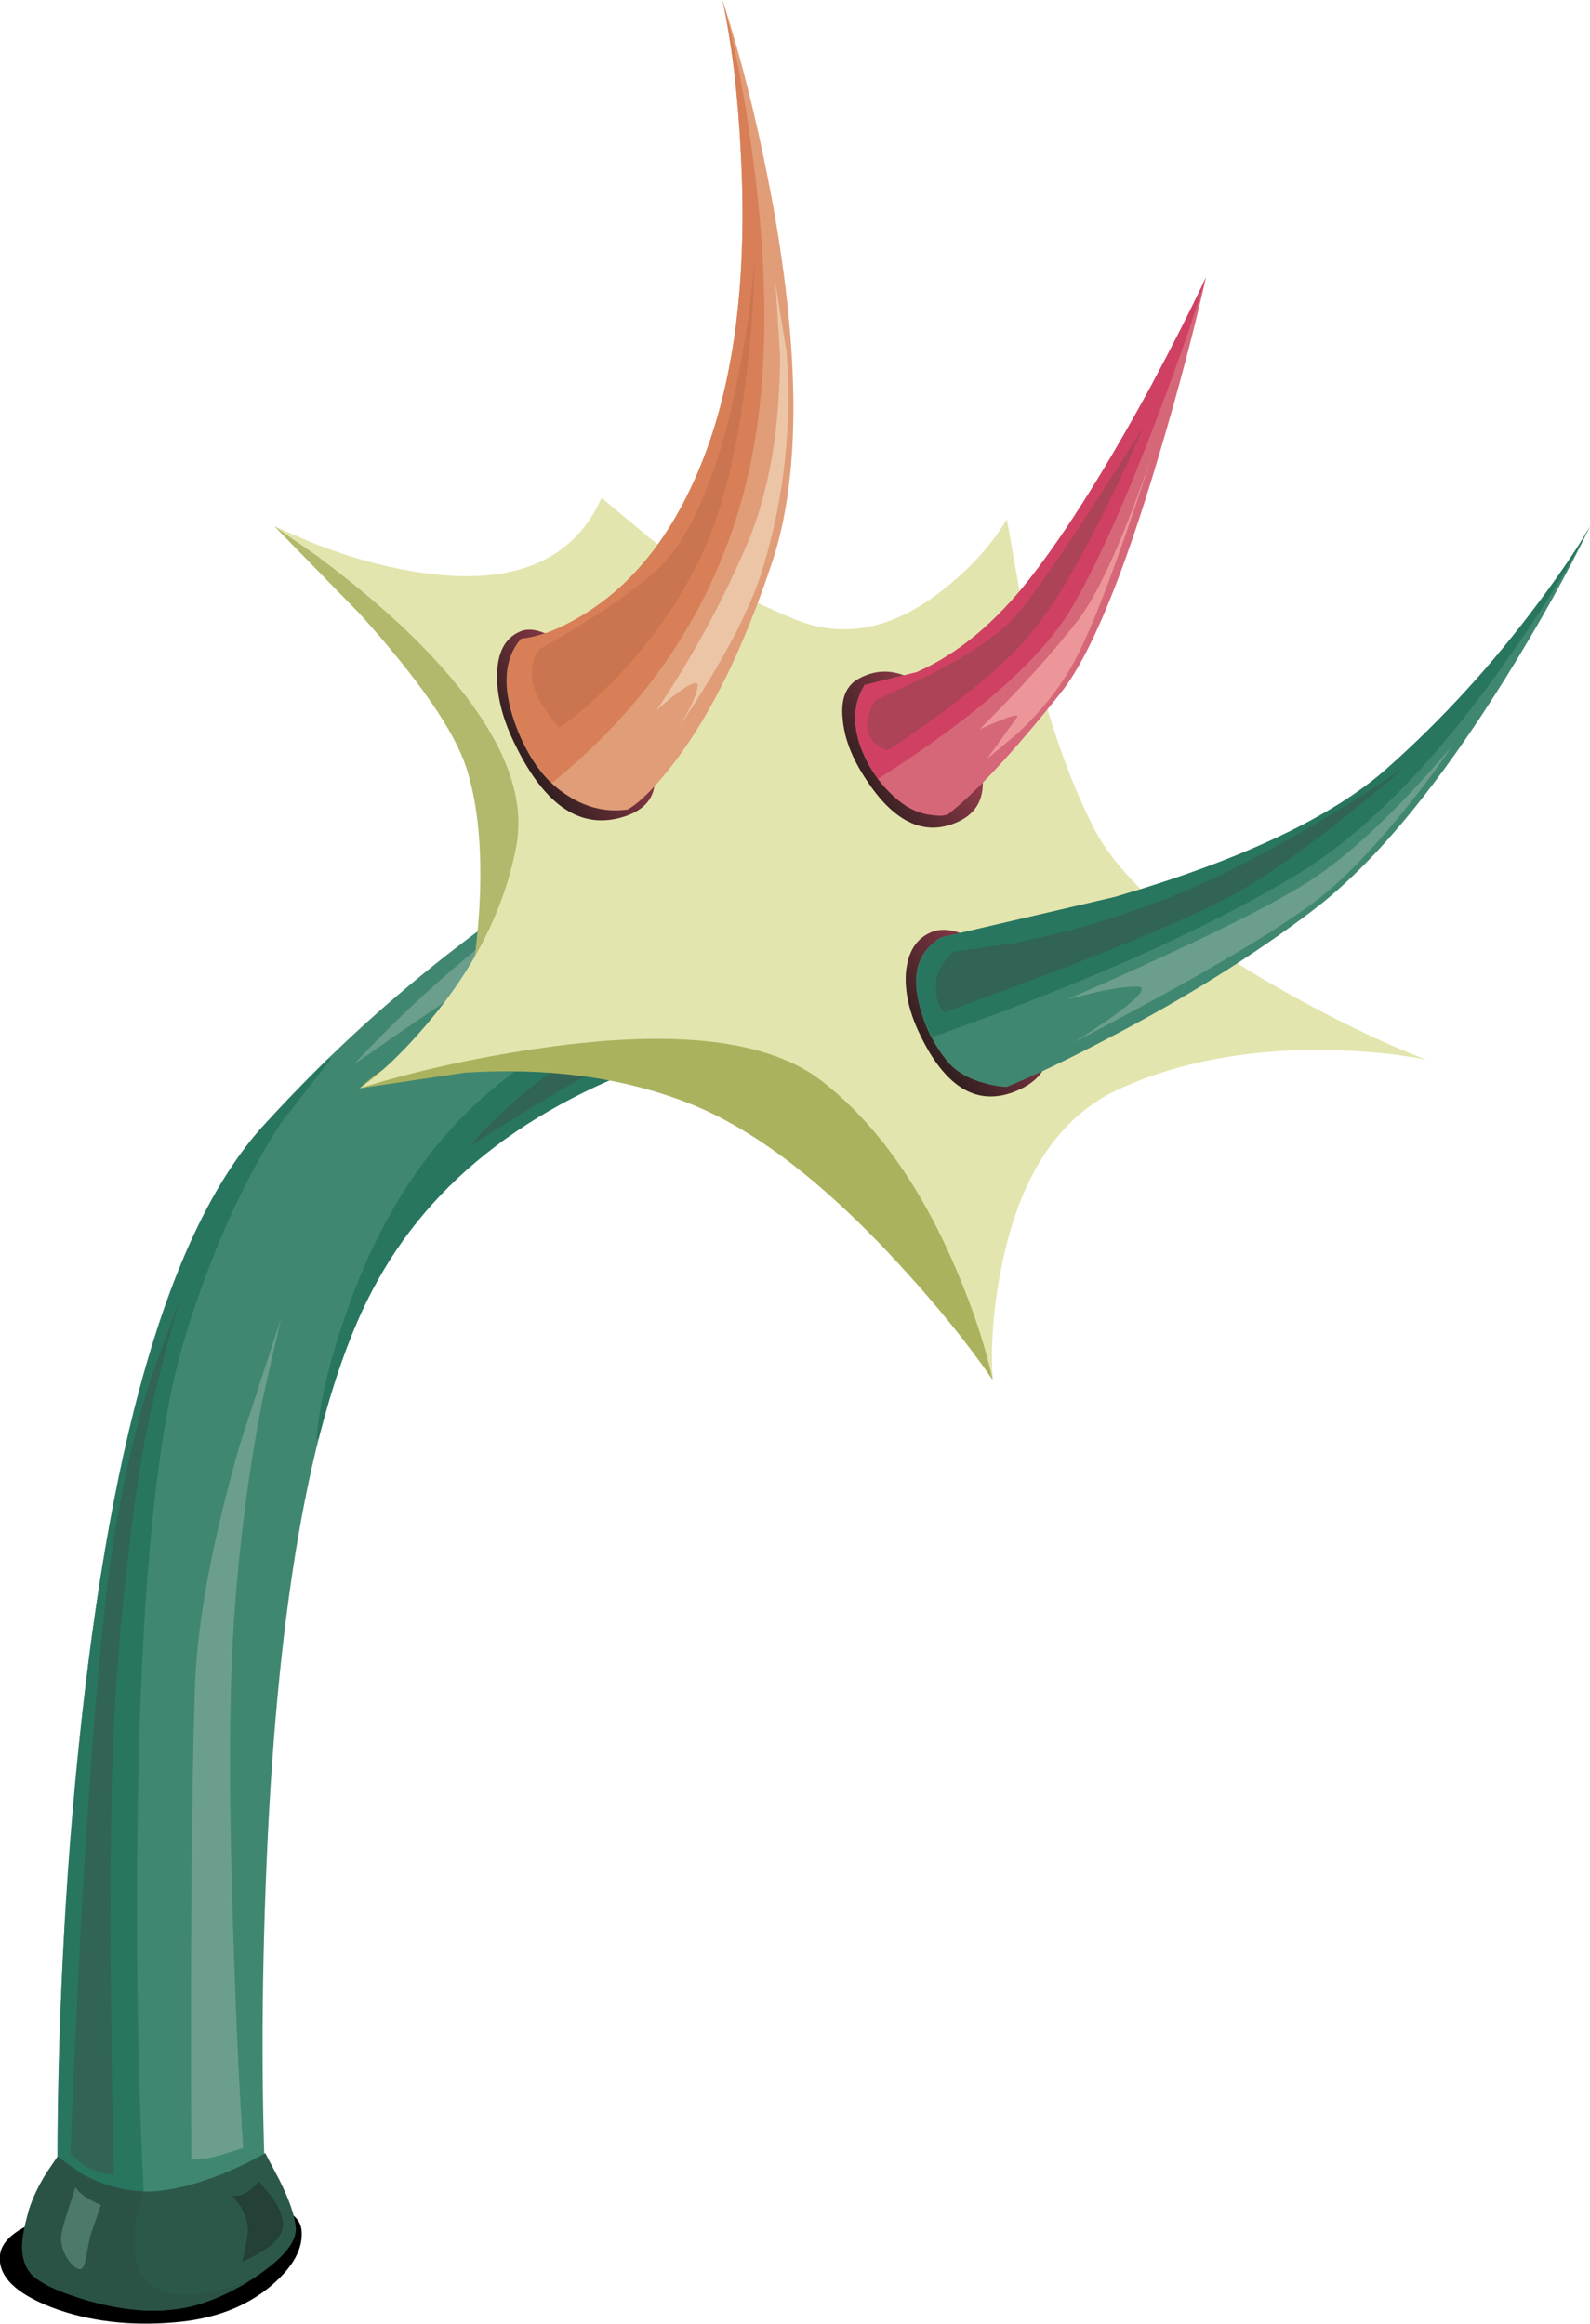 <?xml version="1.0" encoding="iso-8859-1"?>
<!-- Generator: Adobe Illustrator 15.1.0, SVG Export Plug-In . SVG Version: 6.00 Build 0)  -->
<!DOCTYPE svg PUBLIC "-//W3C//DTD SVG 1.1//EN" "http://www.w3.org/Graphics/SVG/1.1/DTD/svg11.dtd">
<svg version="1.1" id="buildings" xmlns="http://www.w3.org/2000/svg" xmlns:xlink="http://www.w3.org/1999/xlink" x="0px" y="0px"
	 width="111.8px" height="163.35px" viewBox="0 0 111.8 163.35" style="enable-background:new 0 0 111.8 163.35;"
	 xml:space="preserve">
<symbol  id="FlashAICB_x2F_buildings_x2F__x3C_Path_x3E__x5F_9" viewBox="-0.015 -8.736 21.232 8.759">
	<g id="Layer_1_2_">
		<path style="fill-rule:evenodd;clip-rule:evenodd;" d="M0-3.9c0.133,1.1,1.367,2.017,3.7,2.75C5.9-0.45,8.483-0.067,11.45,0
			c3.267,0.067,5.583-0.017,6.95-0.25c1.767-0.333,2.7-0.967,2.8-1.9C21.333-3.417,20.65-4.7,19.15-6
			c-1.767-1.533-4.066-2.417-6.9-2.65C9.083-8.917,6.217-8.567,3.65-7.6C1.05-6.6-0.167-5.367,0-3.9z"/>
	</g>
</symbol>
<g>
	<g>
		<path style="fill-rule:evenodd;clip-rule:evenodd;fill:#408771;" d="M48.5,73.85c-10.767,3.333-18.217,8.966-22.35,16.9
			s-6.6,21.283-7.4,40.05c-0.4,9.367-0.383,17.95,0.05,25.75c-1.033,1.101-2.417,1.95-4.15,2.55c-3.5,1.233-7.017,0.684-10.55-1.649
			c-0.233-10.134,0.183-20.983,1.25-32.55c2.133-23.2,6.517-38.45,13.15-45.75c6.6-7.3,14.267-13.65,23-19.05
			c4.367-2.7,8.067-4.667,11.1-5.9l0.85,5.95c0.767,4.133,1.684,6.633,2.75,7.5c1.733,1.4,4.149,2.583,7.25,3.55
			C58.884,71.3,53.9,72.183,48.5,73.85z"/>
		<g>
			<path style="fill-rule:evenodd;clip-rule:evenodd;fill:#287660;" d="M18.5,79.15c1-1.1,2.517-2.667,4.55-4.7l0.25-0.05
				l-3.55,4.55c-2.733,4.233-5,9.316-6.8,15.25c-2.067,6.866-3.167,18.899-3.3,36.1c-0.066,8.601,0.083,16.517,0.45,23.75
				c-2.033-0.066-4.05,0.25-6.05,0.95C3.983,142.066,4.633,129.934,6,118.6C8.367,98.9,12.533,85.75,18.5,79.15z"/>
			<path style="fill-rule:evenodd;clip-rule:evenodd;fill:#287660;" d="M24.4,92.15c2.367-6.801,5.9-12.101,10.6-15.9
				s9.283-6.6,13.75-8.4c2.233-0.867,4-1.367,5.3-1.5l2.25,1.4c1.733,1.333,4.117,2.483,7.15,3.45c-4.566,0.1-9.55,0.983-14.95,2.65
				c-10.767,3.333-18.217,8.966-22.35,16.9c-1.4,2.634-2.65,6.1-3.75,10.4h-0.15C22.483,98.517,23.2,95.517,24.4,92.15z"/>
		</g>
		
			<use xlink:href="#FlashAICB_x2F_buildings_x2F__x3C_Path_x3E__x5F_9"  width="21.232" height="8.759" x="-0.015" y="-8.736" transform="matrix(1 0 0 -1 0 154.6)" style="overflow:visible;opacity:0.41;"/>
		<path style="fill-rule:evenodd;clip-rule:evenodd;fill:#2C584A;" d="M18.65,151.35l1,1.9c0.7,1.4,1.083,2.517,1.15,3.35
			c0.067,1-0.9,2.167-2.9,3.5c-2,1.301-3.933,2.051-5.8,2.25c-1.7,0.2-3.633,0-5.8-0.6c-1.867-0.533-3.167-1.1-3.9-1.7
			c-0.533-0.467-0.816-1.149-0.85-2.05c0-0.634,0.167-1.533,0.5-2.7c0.267-0.833,0.684-1.7,1.25-2.6l0.75-1.101l1.6,1.15
			c1.4,0.8,2.883,1.233,4.45,1.3c1.566,0.033,3.467-0.399,5.7-1.3C16.9,152.283,17.85,151.816,18.65,151.35z"/>
		<path style="fill-rule:evenodd;clip-rule:evenodd;fill:#6B9E8C;" d="M52.6,54.2c2.3-1.467,4.8-1.6,7.5-0.4
			c2.4,1.067,4.417,2.883,6.051,5.45c1.633,2.533,2.283,4.917,1.949,7.15c-0.333,2.5-1.883,4.1-4.649,4.8
			c-5.434,1.367-9.367-0.684-11.8-6.15c-0.933-2.133-1.316-4.267-1.15-6.4C50.633,56.483,51.333,55,52.6,54.2z"/>
		
			<linearGradient id="SVGID_1_" gradientUnits="userSpaceOnUse" x1="56.153" y1="60.289" x2="68.109" y2="60.289" gradientTransform="matrix(1 0.031 -0.031 1 -1.718253e-004 -6.886199e-005)">
			<stop  offset="0" style="stop-color:#973C4D"/>
			<stop  offset="1" style="stop-color:#352021"/>
		</linearGradient>
		<path style="fill-rule:evenodd;clip-rule:evenodd;fill:url(#SVGID_1_);" d="M56.15,55.4c1.399-0.367,2.966,0.017,4.699,1.15
			c1.601,1.067,2.917,2.483,3.95,4.25c1.101,1.833,1.517,3.467,1.25,4.9c-0.3,1.633-1.483,2.683-3.55,3.15
			c-3.967,0.9-6.55-0.967-7.75-5.6c-0.467-1.767-0.567-3.45-0.3-5.05C54.75,56.567,55.316,55.633,56.15,55.4z"/>
		<path style="fill-rule:evenodd;clip-rule:evenodd;fill:#316454;" d="M10.65,96.75l2-5.4l-0.8,2.851
			c-0.6,2.267-1.083,4.25-1.45,5.95c-0.5,2.366-0.983,5.616-1.45,9.75c-0.567,4.866-0.917,9.6-1.05,14.199
			c-0.2,6.634-0.167,16.217,0.1,28.75c-1.167-0.033-2.183-0.533-3.05-1.5c0.733-18.3,1.6-31.6,2.6-39.899
			C8.183,106.25,9.217,101.35,10.65,96.75z"/>
		<path style="fill-rule:evenodd;clip-rule:evenodd;fill:#316454;" d="M37.55,77.75c-1.7,1.033-3.216,1.983-4.55,2.85
			c1.633-1.967,3.983-4.033,7.05-6.2c1.934-1.333,4.567-2.683,7.9-4.05c1.667-0.7,3.133-1.267,4.4-1.7
			c0.267,0.8,0.917,1.517,1.95,2.15c0.534,0.3,1.033,0.534,1.5,0.7c-1.033,0.067-2.233,0.2-3.6,0.4c-2.767,0.4-5.05,0.967-6.85,1.7
			C43.55,74.3,40.95,75.683,37.55,77.75z"/>
		<path style="fill-rule:evenodd;clip-rule:evenodd;fill:#6B9E8C;" d="M24.9,74.8c2.867-3.066,5.75-5.767,8.65-8.1
			c2.9-2.333,7.917-5.6,15.05-9.8c-0.567,0.533-0.9,1.533-1,3c-0.067,0.767-0.067,1.467,0,2.1c-0.367-0.1-0.917-0.083-1.65,0.05
			c-1.467,0.3-3.15,1.017-5.05,2.15C37.833,66,32.5,69.533,24.9,74.8z"/>
		<path style="fill-rule:evenodd;clip-rule:evenodd;fill:#6B9E8C;" d="M19.75,92.7l-1.3,5.75c-0.967,4.934-1.633,10.1-2,15.5
			c-0.367,5.434-0.367,13.233,0,23.399c0.167,5.101,0.383,9.65,0.65,13.65l-1.8,0.55c-0.466,0.134-0.917,0.217-1.35,0.25l-0.5-0.05
			c-0.067-14.667,0.017-25.667,0.25-33c0.133-4.566,1.183-10.283,3.15-17.15L19.75,92.7z"/>
		<path style="fill-rule:evenodd;clip-rule:evenodd;fill:#244037;" d="M16.35,154.35c0.6,0.067,1.217-0.267,1.85-1l0.85,1
			c0.567,0.767,0.85,1.434,0.85,2c0.033,0.9-0.933,1.784-2.9,2.65c0.1-0.2,0.233-0.816,0.4-1.85c0.1-0.634-0.05-1.301-0.45-2
			L16.35,154.35z"/>
		<g>
			<path style="fill-rule:evenodd;clip-rule:evenodd;fill:#2A5346;" d="M17.55,160.25l-0.2,0.2c-1.9,1.133-3.65,1.767-5.25,1.899
				c-1.7,0.2-3.633,0-5.8-0.6c-1.867-0.533-3.167-1.1-3.9-1.7c-0.533-0.467-0.816-1.149-0.85-2.05c0-0.634,0.167-1.533,0.5-2.7
				c0.267-0.833,0.684-1.7,1.25-2.6l0.75-1.101l1.6,1.15c1.4,0.8,2.883,1.233,4.45,1.3l-0.4,1.4c-0.233,1.1-0.317,2.1-0.25,3
				c0.133,1.033,0.6,1.8,1.4,2.3c0.7,0.434,1.55,0.616,2.55,0.55C14.6,161.233,15.983,160.884,17.55,160.25z"/>
		</g>
		<path style="fill-rule:evenodd;clip-rule:evenodd;fill:#4D796A;" d="M5.3,153.75c0.267,0.434,0.867,0.85,1.8,1.25l-0.7,2
			c-0.1,0.366-0.217,0.934-0.35,1.7c-0.1,0.6-0.267,0.866-0.5,0.8c-0.267-0.066-0.55-0.333-0.85-0.8
			c-0.3-0.533-0.434-1.017-0.4-1.45c0.034-0.4,0.217-1.1,0.55-2.1L5.3,153.75z"/>
	</g>
	<path style="fill-rule:evenodd;clip-rule:evenodd;fill:#B2B86C;" d="M19.3,37c5.333,2.433,9.767,5.217,13.3,8.35
		c4.533,3.967,6.85,7.933,6.95,11.9c0.1,3.633-0.95,6.733-3.15,9.3c-1.1,1.267-2.217,2.167-3.35,2.7c0.3-1.5,0.517-3.267,0.65-5.3
		c0.233-4.034-0.067-7.35-0.9-9.95c-0.833-2.6-3.333-6.217-7.5-10.85L19.3,37z"/>
	<path style="fill-rule:evenodd;clip-rule:evenodd;fill:#ABB25E;" d="M25.3,76.5c2-2,6.1-3.9,12.3-5.7c7.167-2.1,13.4-2.7,18.7-1.8
		c4.9,0.833,8.617,5.75,11.15,14.75c1.267,4.5,2.05,8.917,2.35,13.25c-1.733-2.533-3.934-5.25-6.6-8.15
		c-5.334-5.8-10.3-9.583-14.9-11.35c-4.566-1.767-9.767-2.467-15.6-2.1L25.3,76.5z"/>
	<path style="fill-rule:evenodd;clip-rule:evenodd;fill:#E3E5AE;" d="M90.25,69.65c3.533,2,6.884,3.617,10.05,4.85
		c-1.899-0.4-4.233-0.633-7-0.7c-5.5-0.066-10.333,0.833-14.5,2.7c-4.166,1.867-6.916,5.85-8.25,11.95
		c-0.666,3.033-0.916,5.883-0.75,8.55c-0.5-2.333-1.366-4.95-2.6-7.85c-2.5-5.834-5.634-10.217-9.4-13.15
		c-3.733-2.9-10.267-3.683-19.6-2.35c-4.667,0.667-8.967,1.617-12.9,2.85c1.5-1.067,3.083-2.583,4.75-4.55
		c3.333-3.934,5.417-8.083,6.25-12.45c0.833-4.367-1.75-9.433-7.75-15.2c-1.867-1.767-3.966-3.517-6.3-5.25L19.3,37l2.9,1.25
		c2.333,0.9,4.583,1.533,6.75,1.9C35.783,41.317,40.233,39.6,42.3,35l3.55,2.95c3.1,2.233,6.417,4.083,9.95,5.55
		s7.101,0.733,10.7-2.2c1.8-1.433,3.233-3.033,4.3-4.8l1.3,7.4c1.267,5.667,2.834,10.367,4.7,14.1
		C78.667,61.767,83.15,65.65,90.25,69.65z"/>
	
		<linearGradient id="SVGID_2_" gradientUnits="userSpaceOnUse" x1="-8.879" y1="-64.731" x2="-1.217" y2="-64.731" gradientTransform="matrix(-0.832 0.555 -0.555 -0.832 -3.497005e-004 3.693104e-004)">
		<stop  offset="0" style="stop-color:#973C4D"/>
		<stop  offset="1" style="stop-color:#352021"/>
	</linearGradient>
	<path style="fill-rule:evenodd;clip-rule:evenodd;fill:url(#SVGID_2_);" d="M36.55,44.4c0.8-0.367,1.934,0,3.4,1.1
		c1.433,1.067,2.716,2.433,3.85,4.1c2.967,4.267,3,6.867,0.1,7.8c-3,0.967-5.55-0.7-7.65-5c-0.867-1.733-1.3-3.35-1.3-4.85
		C34.95,45.917,35.483,44.867,36.55,44.4z"/>
	
		<linearGradient id="SVGID_3_" gradientUnits="userSpaceOnUse" x1="-30.824" y1="-78.251" x2="-23.363" y2="-78.251" gradientTransform="matrix(-0.855 0.519 -0.519 -0.855 9.104013e-004 -4.671216e-004)">
		<stop  offset="0" style="stop-color:#973C4D"/>
		<stop  offset="1" style="stop-color:#352021"/>
	</linearGradient>
	<path style="fill-rule:evenodd;clip-rule:evenodd;fill:url(#SVGID_3_);" d="M67.45,50.9c1.033,1.367,1.583,2.684,1.649,3.95
		c0.067,1.367-0.5,2.333-1.699,2.9c-2.434,1.133-4.684,0.017-6.75-3.35c-0.834-1.333-1.301-2.633-1.4-3.9
		c-0.134-1.333,0.217-2.25,1.05-2.75C62.566,46.45,64.95,47.5,67.45,50.9z"/>
	
		<linearGradient id="SVGID_4_" gradientUnits="userSpaceOnUse" x1="-16.579" y1="-97.962" x2="-8.664" y2="-97.962" gradientTransform="matrix(-0.802 0.597 -0.597 -0.802 -4.032254e-004 -1.030564e-004)">
		<stop  offset="0" style="stop-color:#973C4D"/>
		<stop  offset="1" style="stop-color:#352021"/>
	</linearGradient>
	<path style="fill-rule:evenodd;clip-rule:evenodd;fill:url(#SVGID_4_);" d="M65.55,65.5c0.9-0.333,2.017-0.067,3.351,0.8
		c1.233,0.833,2.3,1.934,3.199,3.3c2.334,3.533,2.15,5.883-0.55,7.05c-2.767,1.2-5.066-0.133-6.899-4
		c-0.733-1.533-1.051-2.967-0.95-4.3C63.833,66.883,64.45,65.933,65.55,65.5z"/>
	<path style="fill-rule:evenodd;clip-rule:evenodd;fill:#E09D78;" d="M54.3,39.5c-1.966,5.933-4.25,10.617-6.85,14.05
		c-1.3,1.7-2.4,2.817-3.3,3.35c-1.566,0.233-3.066-0.15-4.5-1.15c-1.467-1-2.617-2.65-3.45-4.95c-0.9-2.566-0.75-4.533,0.45-5.9
		c1.367-0.133,2.934-0.767,4.7-1.9c3.533-2.267,6.267-5.933,8.2-11c2.133-5.633,2.983-12.65,2.55-21.05C51.9,6.75,51.467,3.1,50.8,0
		c1.367,4.2,2.55,9,3.55,14.4C56.283,25.2,56.267,33.567,54.3,39.5z"/>
	<path style="fill-rule:evenodd;clip-rule:evenodd;fill:#408771;" d="M105.9,47.6C101.1,55.3,96.566,60.767,92.3,64
		s-9.133,6.267-14.6,9.1c-2.733,1.433-5.033,2.533-6.9,3.3c-0.434,0-0.95-0.083-1.55-0.25c-1.134-0.3-2-0.8-2.6-1.5
		c-1-1.2-1.684-2.6-2.051-4.2c-0.5-2.1,0.017-3.617,1.551-4.55l12.25-2.85C87.3,60.45,93.684,57.433,97.55,54
		c3.867-3.433,7.4-7.3,10.601-11.6c1.6-2.133,2.816-3.933,3.649-5.4C110.267,40.2,108.3,43.733,105.9,47.6z"/>
	<path style="fill-rule:evenodd;clip-rule:evenodd;fill:#D66779;" d="M81.55,31.8c-2.566,8.7-4.899,14.35-7,16.95
		c-3.333,4.167-5.967,7-7.899,8.5c-0.267,0.1-0.617,0.117-1.051,0.05c-0.866-0.066-1.683-0.417-2.449-1.05
		c-1.167-0.967-2.034-2.183-2.601-3.65c-0.633-1.7-0.55-3.184,0.25-4.45l3.65-0.9c2.899-1.267,5.6-3.517,8.1-6.75s5.3-7.7,8.4-13.4
		c1.533-2.867,2.816-5.4,3.85-7.6C83.934,23.333,82.85,27.433,81.55,31.8z"/>
	<g>
		<path style="fill-rule:evenodd;clip-rule:evenodd;fill:#D87F57;" d="M41.35,43c3.533-2.267,6.267-5.933,8.2-11
			c2.133-5.633,2.983-12.65,2.55-21.05C51.9,6.75,51.467,3.1,50.8,0c0.934,3.367,1.684,7.35,2.25,11.95
			c1.167,9.233,0.867,16.966-0.9,23.2c-2.2,7.833-6.65,14.467-13.35,19.9c-1.3-1.333-2.233-2.983-2.8-4.95
			c-0.633-2.233-0.417-3.967,0.65-5.2C38.017,44.767,39.583,44.133,41.35,43z"/>
	</g>
	<g>
		<path style="fill-rule:evenodd;clip-rule:evenodd;fill:#287660;" d="M111.8,37c-1.533,2.967-3.566,6.217-6.1,9.75
			c-5,7.067-9.934,12.033-14.8,14.9c-6.367,3.8-14.817,7.55-25.351,11.25c-0.7-1.333-1.066-2.566-1.1-3.7
			c-0.033-1.467,0.533-2.567,1.7-3.3l12.25-2.85C87.3,60.45,93.684,57.433,97.55,54c3.867-3.433,7.4-7.3,10.601-11.6
			C109.75,40.267,110.967,38.467,111.8,37z"/>
	</g>
	<g>
		<path style="fill-rule:evenodd;clip-rule:evenodd;fill:#D04062;" d="M84.8,19.5c-0.8,2.6-1.8,5.5-3,8.7
			C79.4,34.633,77.267,39.45,75.4,42.65c-2.101,3.6-6.65,7.633-13.65,12.1c-0.767-1.067-1.267-2.15-1.5-3.25
			c-0.233-1.267-0.05-2.383,0.55-3.35l3.65-0.9c2.899-1.267,5.6-3.517,8.1-6.75s5.3-7.7,8.4-13.4
			C82.483,24.233,83.767,21.7,84.8,19.5z"/>
	</g>
	<path style="fill-rule:evenodd;clip-rule:evenodd;fill:#CB7550;" d="M53.05,18.15c0,2.233-0.167,4.783-0.5,7.65
		c-0.633,5.767-1.767,10.3-3.4,13.6c-1.6,3.267-3.717,6.2-6.35,8.8c-1.333,1.333-2.5,2.316-3.5,2.95c-1.267-1.5-1.9-2.717-1.9-3.65
		c0-0.567,0.083-1.05,0.25-1.45l0.25-0.4c1.267-0.7,2.633-1.517,4.1-2.45c2.867-1.867,4.717-3.434,5.55-4.7
		c1.967-2.9,3.467-7.167,4.5-12.8C52.583,22.9,52.917,20.383,53.05,18.15z"/>
	<path style="fill-rule:evenodd;clip-rule:evenodd;fill:#AC4357;" d="M72.9,44c-1.801,2.4-5.301,5.317-10.5,8.75
		c-0.4-0.133-0.75-0.367-1.051-0.7c-0.566-0.733-0.5-1.667,0.2-2.8l4-1.9c2.9-1.5,4.9-2.9,6-4.2c1.733-2.1,4.684-6.483,8.851-13.15
		C77.566,36.5,75.066,41.167,72.9,44z"/>
	<path style="fill-rule:evenodd;clip-rule:evenodd;fill:#316454;" d="M81.4,63.4c3.333-1.233,7.233-3.183,11.699-5.85
		c2.233-1.333,4.134-2.55,5.7-3.65c-4.5,3.9-8.3,6.767-11.399,8.6c-3.067,1.833-10.067,4.717-21,8.65
		c-0.4-0.333-0.601-0.967-0.601-1.9c0-0.567,0.217-1.133,0.65-1.7c0.2-0.267,0.399-0.483,0.6-0.65l4.2-0.6
		C74.684,65.633,78.066,64.667,81.4,63.4z"/>
	<path style="fill-rule:evenodd;clip-rule:evenodd;fill:#ECC5A6;" d="M54.525,19.8c0.144,1.049,0.402,2.666,0.775,4.85
		c0.4,5.133-0.133,10.167-1.6,15.1c-0.633,2.167-1.85,4.75-3.65,7.75c-0.9,1.5-1.733,2.783-2.5,3.85c0.9-1.333,1.4-2.367,1.5-3.1
		c0.067-0.433-0.4-0.283-1.4,0.45c-0.5,0.367-1,0.783-1.5,1.25c2.5-3.7,4.633-7.617,6.4-11.75c1.5-3.534,2.267-7.9,2.3-13.1
		L54.525,19.8z"/>
	<path style="fill-rule:evenodd;clip-rule:evenodd;fill:#EC9699;" d="M80.975,32.075c-2.368,7.386-4.226,12.277-5.574,14.675
		c-0.934,1.667-2.217,3.267-3.851,4.8l-2.149,1.8l2.05-2.85c0.399-0.433-0.45-0.183-2.55,0.75c2.866-2.867,5.166-5.417,6.899-7.65
		C77.287,41.646,79.013,37.804,80.975,32.075z"/>
	<path style="fill-rule:evenodd;clip-rule:evenodd;fill:#6B9E8C;" d="M92.3,63.5c-3.166,2.333-8.75,5.583-16.75,9.75
		c4.167-2.667,5.584-3.967,4.25-3.9c-0.967,0.033-2.149,0.233-3.55,0.6c-0.475,0.113-0.874,0.213-1.2,0.3
		c8.479-3.705,14.146-6.472,17-8.3c2.934-1.9,6.267-5.05,10-9.45c-0.833,1.267-1.866,2.667-3.1,4.2
		C96.483,59.767,94.267,62.033,92.3,63.5z"/>
</g>
</svg>
